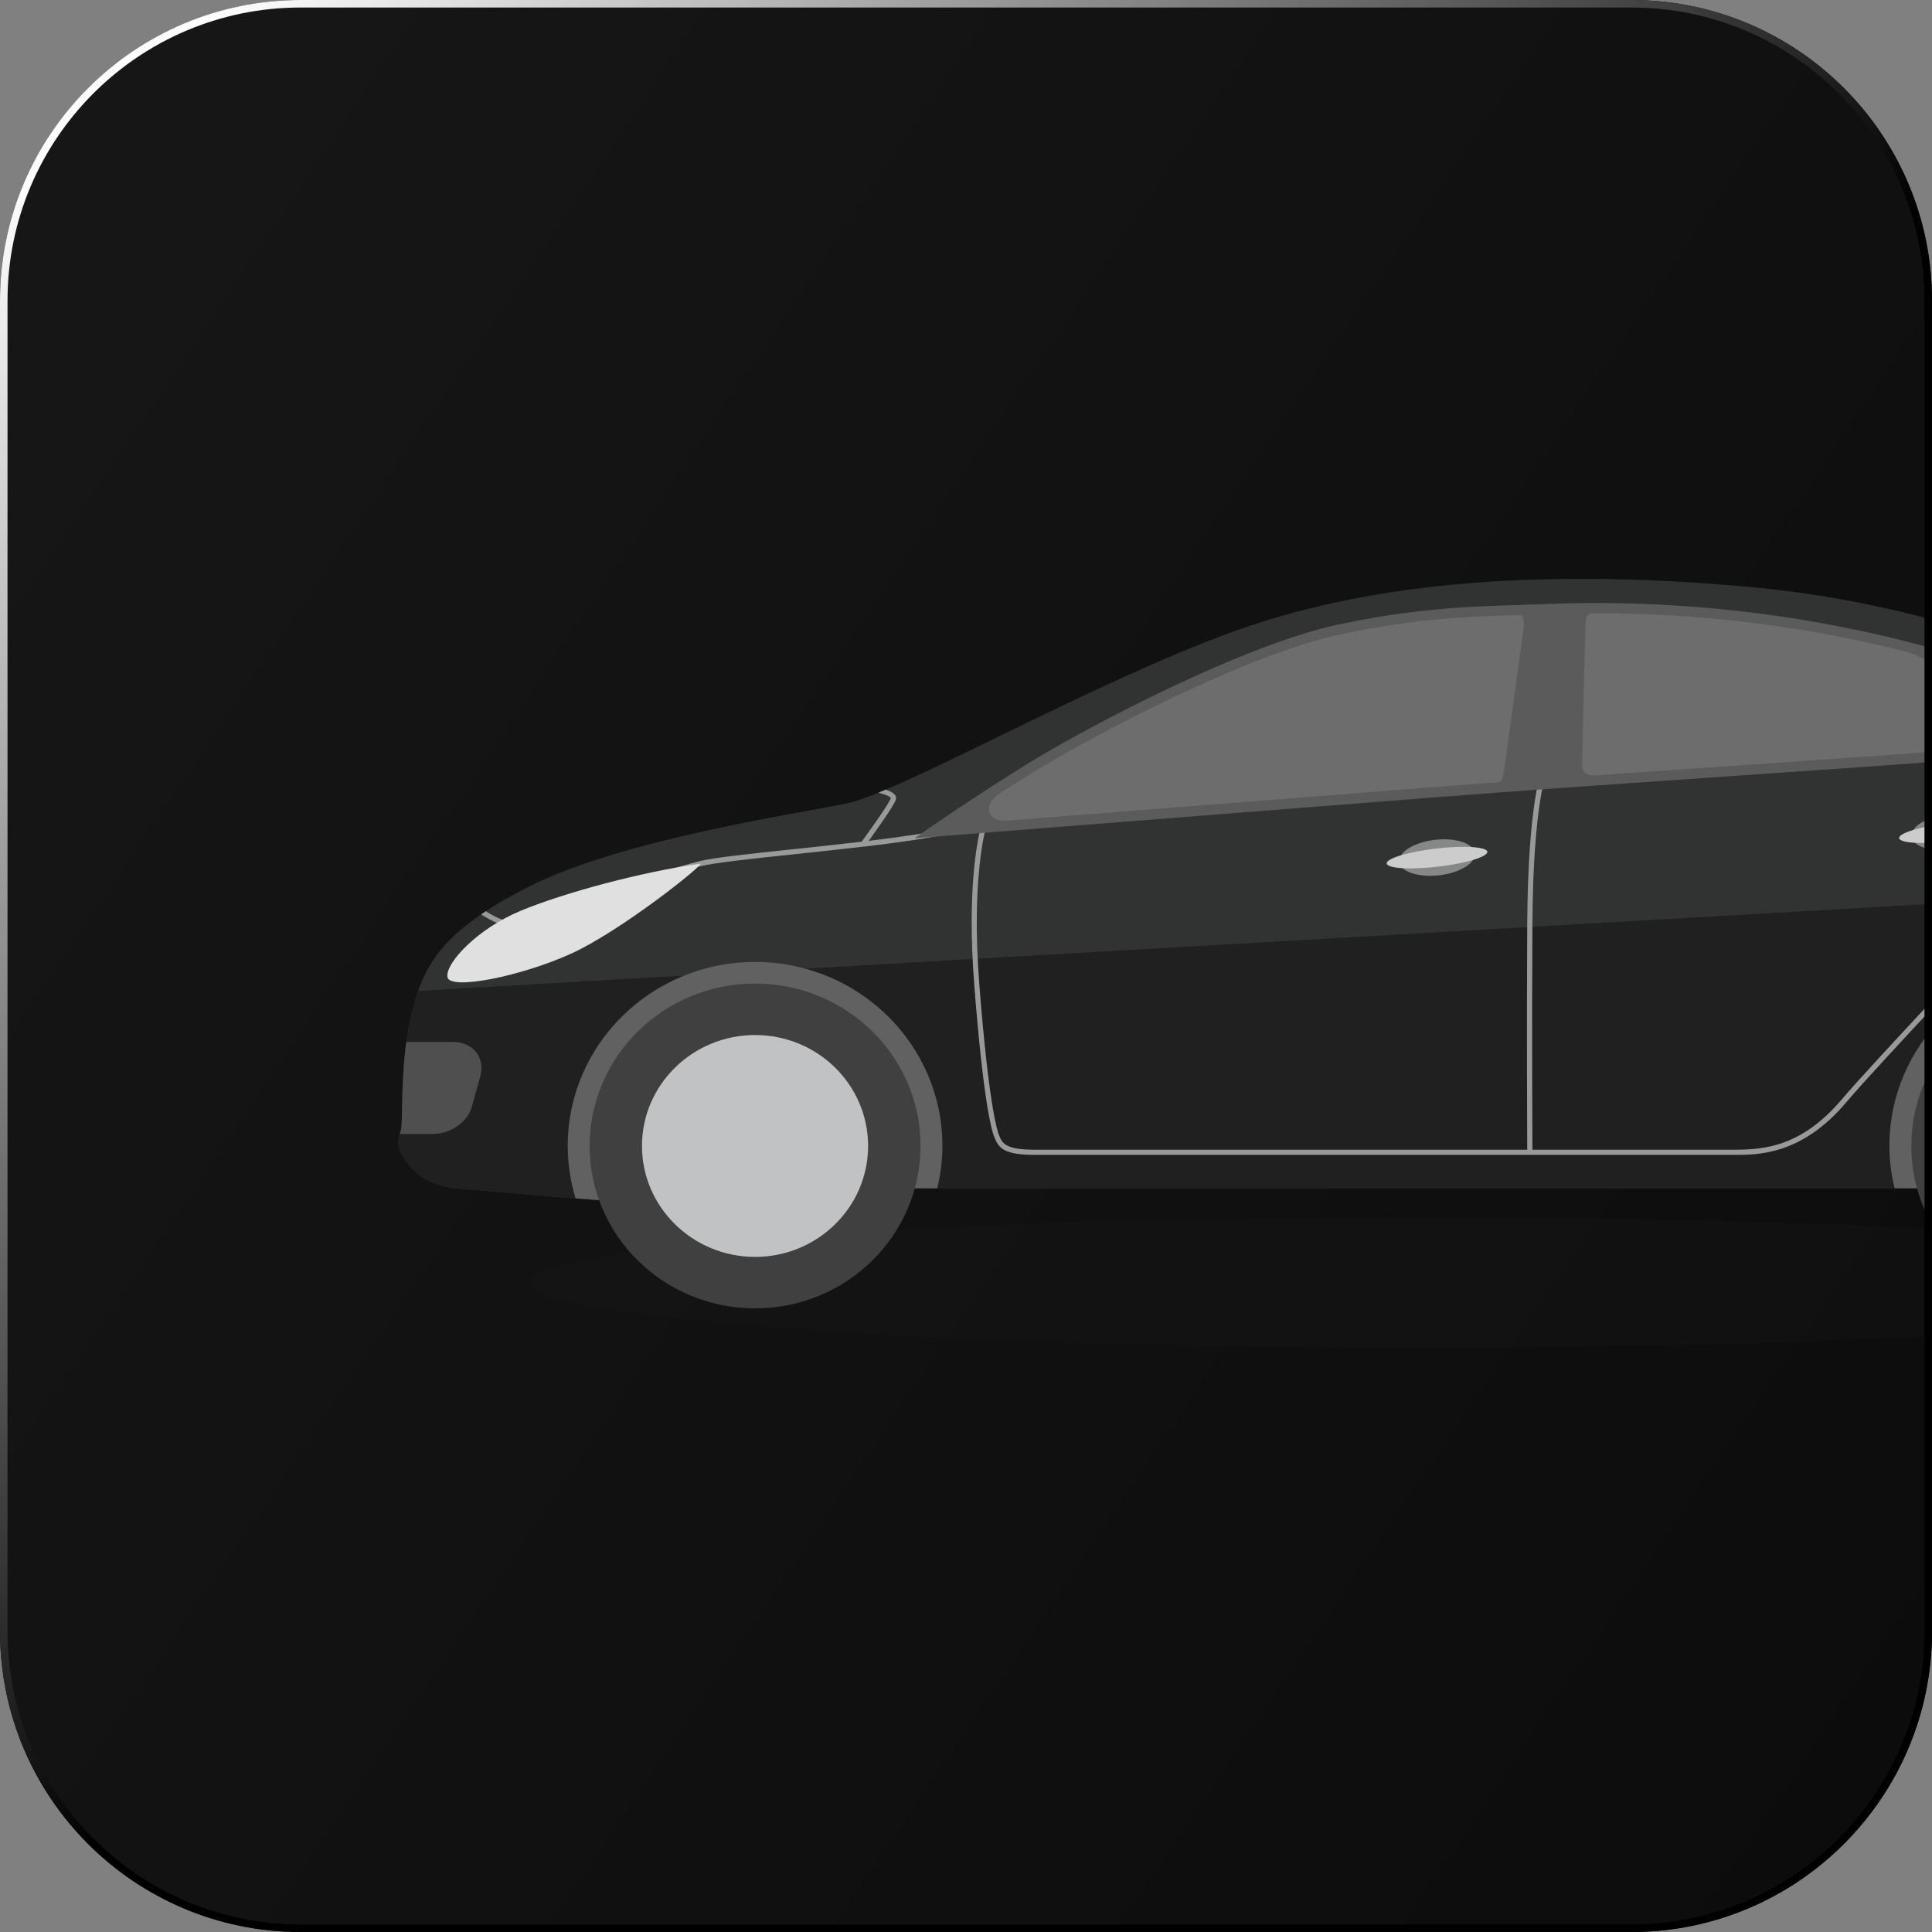 <svg width="257" height="257" viewBox="0 0 257 257" fill="none" xmlns="http://www.w3.org/2000/svg">
<rect x="0" y="0" width="257" height="257" fill="#808080" stroke="none"/>
<g clip-path="url(#clip0_231_26550)">
<path d="M0 40C0 17.909 17.909 0 40 0H217C239.091 0 257 17.909 257 40V217C257 239.091 239.091 257 217 257H40C17.909 257 0 239.091 0 217V40Z" fill="url(#paint0_linear_231_26550)"/>
<path opacity="0.3" d="M70.329 170.598C70.329 175.393 123.671 179.284 189.475 179.284C255.278 179.284 308.62 175.393 308.62 170.598C308.62 165.803 255.278 161.912 189.475 161.912C123.671 161.912 70.329 165.803 70.329 170.598Z" fill="#1A1A1A"/>
<path d="M60.695 158.07C60.695 158.07 85.795 160.324 90.609 160.324C95.423 160.324 101.378 158.07 106.192 158.07H268.141C274.33 158.07 304.822 154.802 312.387 153.911C319.951 153.007 327.75 153.007 329.689 149.294C331.628 145.581 332.673 132.31 331.518 129.042C330.377 125.775 328.767 126.45 327.158 120.712C325.549 114.974 321.657 101.581 320.281 100.798C318.906 100.015 304.699 99.11 290.477 94.155C276.256 89.201 258.748 80.438 232.726 78.076C206.704 75.713 183.336 77.063 164.301 83.922C145.266 90.78 119.712 105.415 112.615 106.873C105.504 108.332 82.701 111.707 70.432 117.904C58.164 124.101 56.115 128.921 54.616 135.455C53.13 141.976 53.667 149.321 53.323 150.333C52.979 151.346 52.814 152.359 53.323 153.371C53.832 154.384 55.743 157.638 60.681 158.07H60.695Z" fill="#313232"/>
<path d="M54.617 135.455C53.131 141.976 53.667 149.32 53.324 150.333C52.98 151.345 52.815 152.358 53.324 153.371C53.833 154.383 55.744 157.637 60.682 158.069C60.682 158.069 85.782 160.324 90.596 160.324C95.41 160.324 101.365 158.069 106.179 158.069H268.128C274.318 158.069 304.81 154.802 312.374 153.911C319.939 153.006 327.737 153.006 329.676 149.293C331.615 145.58 332.661 132.309 331.505 129.042C330.364 125.774 328.755 126.449 327.145 120.711C326.802 119.51 326.362 117.957 325.88 116.27L55.634 131.809C55.236 132.97 54.919 134.172 54.63 135.441L54.617 135.455Z" fill="#202020"/>
<path d="M272.228 106.441C271.554 105.36 270.852 104.361 270.123 103.295C268.803 101.391 267.427 99.406 266.052 96.76L265.433 97.071C266.836 99.757 268.211 101.756 269.546 103.686C270.274 104.739 270.962 105.738 271.622 106.805C273.617 110.005 274.015 113.205 272.736 115.581C271.911 117.12 264.553 125.018 257.442 132.646C252.257 138.222 247.361 143.474 245.009 146.228C239.755 152.425 234.886 152.938 230.746 152.938H203.844C203.844 150.738 203.762 137.723 203.844 122.979C203.927 107.008 205.77 102.485 205.797 102.431L205.165 102.174C205.082 102.35 203.239 106.805 203.157 122.979C203.074 137.709 203.157 150.711 203.157 152.938H137.662C133.687 152.938 133.329 152.061 132.903 151.035C132.6 150.279 131.486 146.579 130.262 130.797C129.162 116.701 131.17 109.978 131.197 109.91L131.335 109.478H130.867C130.867 109.478 129.423 109.478 126.411 110.167C123.619 110.788 119.741 111.355 115.559 111.854C116.646 110.342 118.888 107.21 119.163 106.387C119.232 106.184 119.204 105.982 119.08 105.792C118.888 105.495 118.406 105.239 117.829 105.036C117.499 105.171 117.169 105.306 116.852 105.441C117.829 105.698 118.475 105.982 118.503 106.171C118.255 106.913 115.766 110.396 114.624 111.962C111.626 112.314 108.518 112.651 105.547 112.962C99.908 113.556 95.039 114.069 93.045 114.555C90.679 115.122 84.352 117.187 78.768 119.024C73.542 120.738 68.605 122.345 67.807 122.453C66.981 122.561 65.675 121.886 64.616 121.211C64.41 121.346 64.217 121.494 64.011 121.629C65.138 122.372 66.761 123.263 67.903 123.114C68.769 123.006 73.501 121.454 79.002 119.658C84.573 117.835 90.885 115.77 93.224 115.216C95.177 114.744 100.018 114.231 105.629 113.637C108.669 113.313 111.887 112.975 114.968 112.611L114.996 112.638C114.996 112.638 115.009 112.611 115.023 112.611C119.466 112.084 123.619 111.503 126.576 110.828C128.543 110.383 129.808 110.234 130.427 110.194C129.987 111.935 128.639 118.551 129.588 130.864C130.785 146.309 131.871 150.306 132.284 151.305C132.848 152.709 133.536 153.627 137.675 153.627H230.774C233.882 153.627 239.659 153.627 245.559 146.674C247.884 143.933 252.78 138.681 257.965 133.105C265.103 125.437 272.489 117.511 273.369 115.891C274.772 113.299 274.359 109.856 272.241 106.441H272.228Z" fill="#999999"/>
<path d="M276.257 127.961C262.489 127.961 251.335 138.911 251.335 152.439C251.335 154.383 251.583 156.26 252.023 158.069H268.156C272.529 158.069 289.048 156.435 301.027 155.166C301.123 154.275 301.192 153.37 301.192 152.439C301.192 138.924 290.038 127.961 276.27 127.961H276.257Z" fill="#616161"/>
<path d="M106.192 158.069H124.677C125.117 156.26 125.365 154.383 125.365 152.439C125.365 138.924 114.197 127.961 100.443 127.961C86.689 127.961 75.522 138.911 75.522 152.439C75.522 154.856 75.893 157.191 76.567 159.405C82.605 159.892 88.532 160.31 90.623 160.31C95.437 160.31 101.392 158.055 106.206 158.055L106.192 158.069Z" fill="#616161"/>
<path d="M100.444 174.041C112.598 174.041 122.45 164.369 122.45 152.439C122.45 140.509 112.598 130.837 100.444 130.837C88.291 130.837 78.439 140.509 78.439 152.439C78.439 164.369 88.291 174.041 100.444 174.041Z" fill="#404040"/>
<path d="M115.476 152.439C115.476 160.593 108.736 167.196 100.443 167.196C92.15 167.196 85.397 160.58 85.397 152.439C85.397 144.298 92.136 137.682 100.443 137.682C108.75 137.682 115.476 144.284 115.476 152.439Z" fill="#C1C2C3"/>
<path d="M276.256 174.041C288.409 174.041 298.262 164.369 298.262 152.439C298.262 140.509 288.409 130.837 276.256 130.837C264.102 130.837 254.25 140.509 254.25 152.439C254.25 164.369 264.102 174.041 276.256 174.041Z" fill="#404040"/>
<path d="M205.137 80.37C198.343 80.667 190.434 80.451 178.056 83.07C165.678 85.69 145.309 96.315 137.056 101.378C128.804 106.441 121.666 111.504 121.666 111.504C121.666 111.504 166.53 107.967 190.352 106.103C214.173 104.24 252.67 101.797 257.318 101.297C261.967 100.797 279.668 95.897 279.324 94.965C278.98 94.033 248.544 78.521 205.137 80.37Z" fill="#5B5B5B"/>
<path d="M198.975 104.105C199.828 104.038 199.759 103.754 199.979 102.944C200.199 102.147 202.524 84.367 202.661 83.583C202.799 82.8 202.758 81.815 202.125 81.828C201.987 81.828 201.85 81.828 201.712 81.828C195.551 82.017 188.564 82.22 178.345 84.38C165.788 87.04 145.226 97.949 137.785 102.512C136.162 103.498 134.594 104.497 133.095 105.455C130.606 107.048 131.183 109.384 134.127 109.154C149.201 107.966 174.384 105.982 190.228 104.74C192.965 104.524 195.908 104.308 198.962 104.078L198.975 104.105Z" fill="#6D6D6D"/>
<path d="M93.127 114.892C85.397 115.986 75.247 118.686 69.319 121.13C63.391 123.574 59.183 128.218 59.526 129.987C59.87 131.755 69.237 129.906 75.948 126.868C82.66 123.83 93.979 114.771 93.14 114.879L93.127 114.892Z" fill="#E0E0E0"/>
<path d="M261.952 95.869C261.952 94.101 258.761 88.201 253.838 86.77C242.876 83.948 228.737 81.572 212.343 81.572C212.15 81.572 211.958 81.572 211.765 81.572C211.229 81.585 210.954 82.152 210.926 82.598C210.899 83.043 210.431 100.676 210.472 101.931C210.514 103.201 212.013 103.16 212.013 103.16C219.027 102.66 226.11 102.174 232.451 101.742C245.022 100.878 254.965 100.19 257.166 99.96C257.606 99.906 258.143 99.825 258.761 99.717C261.663 99.083 261.966 97.652 261.966 95.869H261.952Z" fill="#6D6D6D"/>
<path d="M57.615 150.832C59.885 150.832 62.181 149.293 62.745 147.281L63.887 143.177C64.588 140.733 62.952 138.6 60.215 138.6H54.053C53.283 144.149 53.613 149.482 53.324 150.333C53.269 150.495 53.228 150.67 53.173 150.846H57.602L57.615 150.832Z" fill="#4F4F4F"/>
<path d="M196.195 113.488C196.347 114.784 194.229 116.108 191.45 116.432C188.672 116.756 186.293 115.959 186.128 114.663C185.976 113.367 188.095 112.044 190.873 111.72C193.651 111.396 196.03 112.192 196.195 113.488Z" fill="#878787"/>
<path d="M197.846 113.3C197.928 113.961 194.999 114.852 191.299 115.284C187.613 115.716 184.546 115.527 184.464 114.866C184.381 114.204 187.311 113.313 191.01 112.881C194.71 112.449 197.763 112.638 197.846 113.3Z" fill="#CCCCCC"/>
<path d="M264.359 110.113C264.51 111.409 262.392 112.732 259.614 113.056C256.836 113.38 254.456 112.584 254.291 111.287C254.126 109.991 256.258 108.668 259.036 108.344C261.814 108.02 264.194 108.817 264.359 110.113Z" fill="#878787"/>
<path d="M266.01 109.924C266.093 110.586 263.163 111.477 259.463 111.909C255.777 112.341 252.71 112.152 252.628 111.49C252.545 110.829 255.475 109.938 259.174 109.506C262.874 109.073 265.927 109.263 266.01 109.924Z" fill="#CCCCCC"/>
</g>
<path d="M0.5 40C0.5 18.185 18.185 0.5 40 0.5H217C238.815 0.5 256.5 18.185 256.5 40V217C256.5 238.815 238.815 256.5 217 256.5H40C18.185 256.5 0.5 238.815 0.5 217V40Z" stroke="url(#paint1_linear_231_26550)"/>
<defs>
<linearGradient id="paint0_linear_231_26550" x1="17.181" y1="30.491" x2="277.193" y2="206.566" gradientUnits="userSpaceOnUse">
<stop stop-color="#161616"/>
<stop offset="1" stop-color="#0C0C0C"/>
</linearGradient>
<linearGradient id="paint1_linear_231_26550" x1="17.539" y1="10.019" x2="132.649" y2="138.123" gradientUnits="userSpaceOnUse">
<stop stop-color="white"/>
<stop offset="1"/>
</linearGradient>
<clipPath id="clip0_231_26550">
<path d="M0 40C0 17.909 17.909 0 40 0H217C239.091 0 257 17.909 257 40V217C257 239.091 239.091 257 217 257H40C17.909 257 0 239.091 0 217V40Z" fill="white"/>
</clipPath>
</defs>
</svg>
